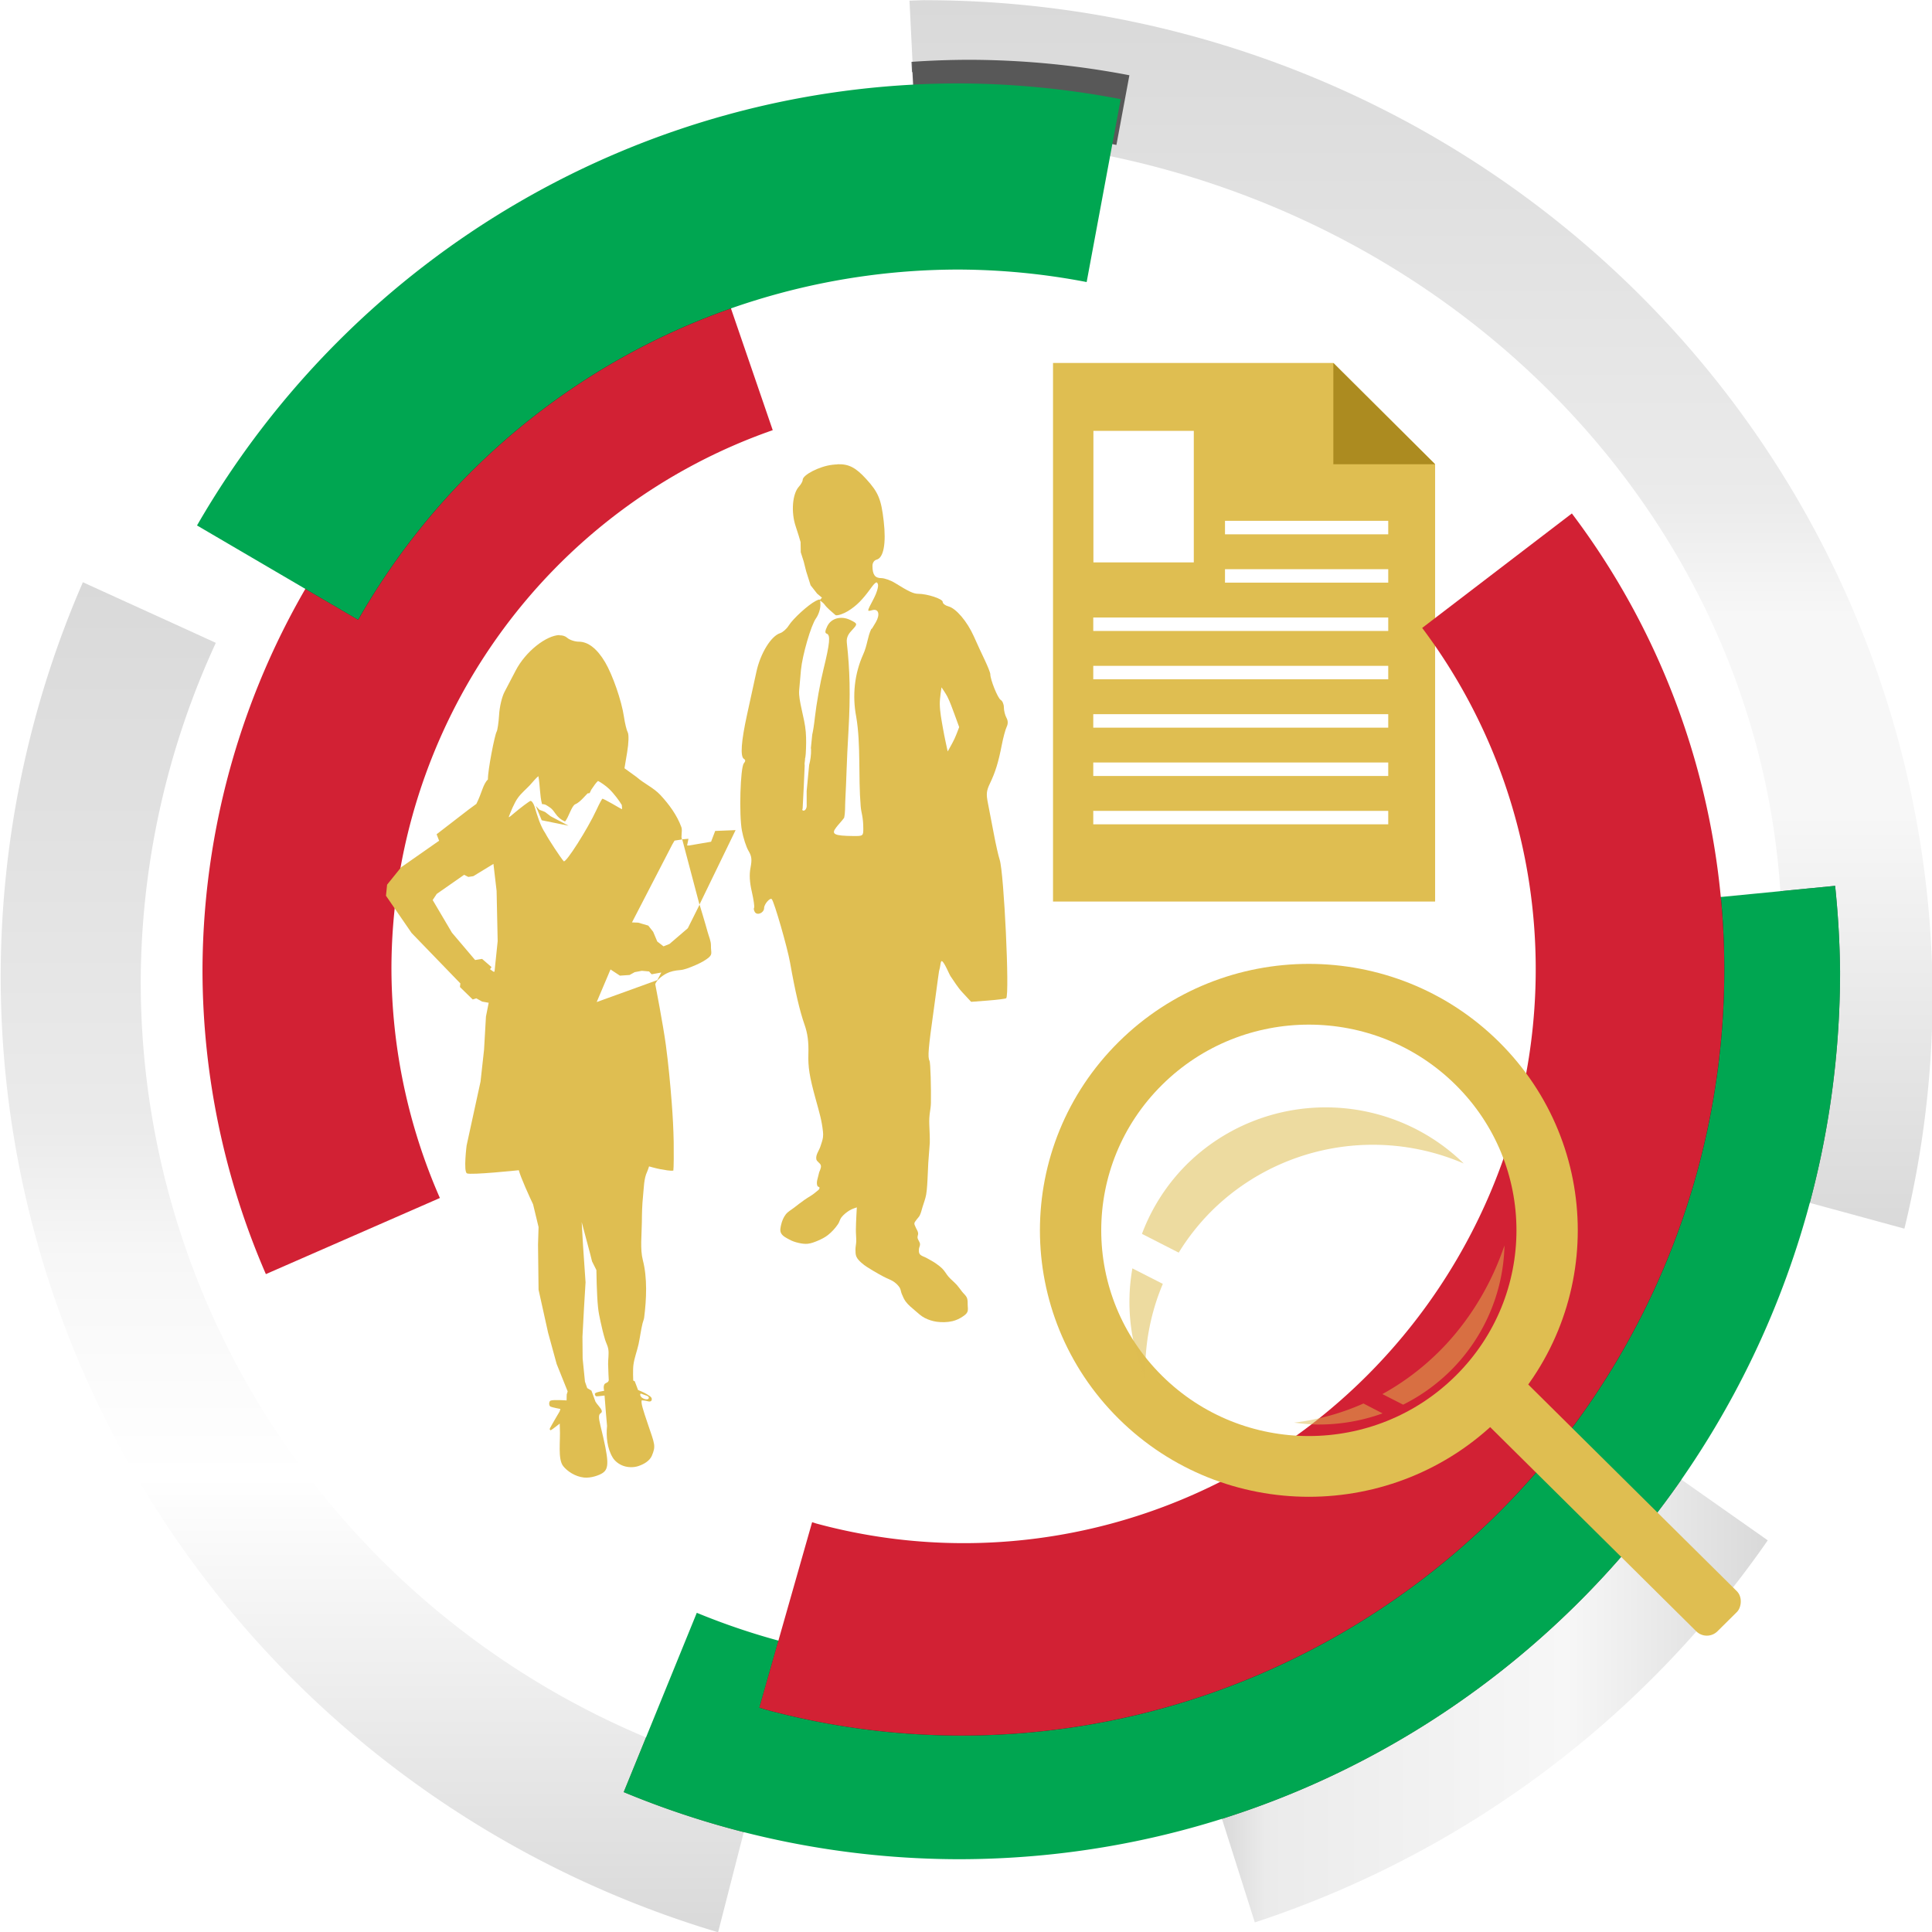 <?xml version="1.0" encoding="UTF-8" standalone="no"?>
<svg
   xmlns:dc="http://purl.org/dc/elements/1.1/"
   xmlns:cc="http://creativecommons.org/ns#"
   xmlns:rdf="http://www.w3.org/1999/02/22-rdf-syntax-ns#"
   xmlns:svg="http://www.w3.org/2000/svg"
   xmlns="http://www.w3.org/2000/svg"
   xmlns:xlink="http://www.w3.org/1999/xlink"
   id="svg1686"
   version="1.1"
   viewBox="0 0 52.917 52.917"
   height="200"
   width="200">
  <defs
     id="defs1680">
    <clipPath
       id="clipPath7104"
       clipPathUnits="userSpaceOnUse">
      <path
         style="opacity:1;fill:#00a651;fill-opacity:1;stroke:none;stroke-width:0.265;stroke-linecap:round;stroke-linejoin:round;stroke-miterlimit:4;stroke-dasharray:none;stroke-opacity:1;paint-order:normal"
         d="m 108.839,732.628 -3.149,0.31 a 11.642,11.831 0 0 1 0.057,1.07 11.642,11.831 0 0 1 -11.642,11.831 11.642,11.831 0 0 1 -4.394,-0.882 l -1.228,3.041 c 1.783,0.748 3.693,1.134 5.622,1.138 8.183,0 14.817,-6.742 14.817,-15.058 -0.005,-0.484 -0.033,-0.968 -0.083,-1.45 z"
         id="path7106" />
    </clipPath>
    <filter
       height="1.128"
       y="-0.064"
       width="1.164"
       x="-0.082"
       id="filter7098"
       style="color-interpolation-filters:sRGB">
      <feGaussianBlur
         id="feGaussianBlur7100"
         stdDeviation="0.554" />
    </filter>
    <clipPath
       id="clipPath6354"
       clipPathUnits="userSpaceOnUse">
      <path
         id="path6356"
         d="m 93.544,717.607 a 16.933,16.933 0 0 0 -0.259,0.009 l 0.07,1.43 h 0.007 l 0.047,0.886 c 0.034,0 0.069,-0.003 0.103,-0.004 7.972,1.9e-4 14.435,6.11 14.435,13.647 -0.002,1.399 -0.231,2.789 -0.679,4.122 0.914,0.242 1.824,0.494 2.735,0.745 a 16.933,16.933 0 0 0 0.474,-3.901 16.933,16.933 0 0 0 -16.933,-16.933 z"
         style="opacity:1;fill:#ffffff;fill-opacity:1;stroke:none;stroke-width:0.265;stroke-linecap:round;stroke-linejoin:round;stroke-miterlimit:4;stroke-dasharray:none;stroke-opacity:1;paint-order:normal" />
    </clipPath>
    <filter
       height="1.161"
       y="-0.081"
       width="1.13"
       x="-0.065"
       id="filter6346"
       style="color-interpolation-filters:sRGB">
      <feGaussianBlur
         id="feGaussianBlur6348"
         stdDeviation="0.554" />
    </filter>
    <clipPath
       id="clipPath6934"
       clipPathUnits="userSpaceOnUse">
      <path
         id="path6936"
         d="m 79.396,727.479 a 16.933,16.933 0 0 0 -1.381,6.687 16.933,16.933 0 0 0 12.055,16.209 c 0.234,-0.923 0.476,-1.871 0.677,-2.66 -6.11,-1.61 -10.371,-7.131 -10.379,-13.449 0.005,-1.988 0.435,-3.952 1.262,-5.759 -0.744,-0.344 -1.489,-0.685 -2.234,-1.028 z"
         style="opacity:1;fill:#ffffff;fill-opacity:1;stroke:none;stroke-width:0.265;stroke-linecap:round;stroke-linejoin:round;stroke-miterlimit:4;stroke-dasharray:none;stroke-opacity:1;paint-order:normal" />
    </clipPath>
    <clipPath
       id="clipPath6362"
       clipPathUnits="userSpaceOnUse">
      <path
         id="path6364"
         d="m 106.249,742.693 a 14.817,15.058 0 0 1 -7.72,5.738 l 0.559,1.777 a 16.933,16.933 0 0 0 8.619,-6.48 z"
         style="opacity:1;fill:#ffffff;fill-opacity:1;stroke:none;stroke-width:0.265;stroke-linecap:round;stroke-linejoin:round;stroke-miterlimit:4;stroke-dasharray:none;stroke-opacity:1;paint-order:normal" />
    </clipPath>
    <clipPath
       id="clipPath6320"
       clipPathUnits="userSpaceOnUse">
      <path
         style="opacity:1;fill:#d22134;fill-opacity:1;stroke:none;stroke-width:0.265;stroke-linecap:round;stroke-linejoin:round;stroke-miterlimit:4;stroke-dasharray:none;stroke-opacity:1;paint-order:normal"
         d="m 89.965,721.891 a 12.7,12.907 0 0 0 -8.559,12.186 12.7,12.907 0 0 0 1.065,5.136 l 2.924,-1.291 a 9.525,9.68 0 0 1 -0.814,-3.887 9.525,9.68 0 0 1 6.407,-9.135 z"
         id="path6322" />
    </clipPath>
    <filter
       height="1.227"
       y="-0.114"
       width="1.133"
       x="-0.067"
       id="filter6314"
       style="color-interpolation-filters:sRGB">
      <feGaussianBlur
         id="feGaussianBlur6316"
         stdDeviation="0.431" />
    </filter>
    <clipPath
       id="clipPath6184"
       clipPathUnits="userSpaceOnUse">
      <path
         id="path6186"
         d="m 93.684,717.38 a 17.238,17.238 0 0 0 -0.264,0.009 l 0.072,1.456 h 0.007 l 0.048,0.902 c 0.035,0 0.07,-0.003 0.105,-0.004 8.116,1.9e-4 14.695,6.22 14.695,13.893 -0.002,1.424 -0.235,2.839 -0.691,4.196 0.93,0.246 1.857,0.503 2.785,0.758 a 17.238,17.238 0 0 0 0.483,-3.971 17.238,17.238 0 0 0 -17.238,-17.238 z"
         style="opacity:1;fill:#ffffff;fill-opacity:1;stroke:none;stroke-width:0.269;stroke-linecap:round;stroke-linejoin:round;stroke-miterlimit:4;stroke-dasharray:none;stroke-opacity:1;paint-order:normal" />
    </clipPath>
    <filter
       height="1.195"
       y="-0.097"
       width="1.114"
       x="-0.057"
       id="filter6196"
       style="color-interpolation-filters:sRGB">
      <feGaussianBlur
         id="feGaussianBlur6198"
         stdDeviation="0.369" />
    </filter>
    <linearGradient
       gradientUnits="userSpaceOnUse"
       y2="784.088"
       x2="107.707"
       y1="784.088"
       x1="98.529"
       id="linearGradient7998"
       xlink:href="#white3"
       gradientTransform="translate(-543.749,-727.818)" />
    <linearGradient
       id="white3">
      <stop
         id="stop8204"
         offset="0"
         style="stop-color:#d9d9d9;stop-opacity:1" />
      <stop
         style="stop-color:#ebebeb;stop-opacity:1"
         offset="0.081"
         id="stop8206" />
      <stop
         id="stop8208"
         offset="0.632"
         style="stop-color:#f7f7f7;stop-opacity:1" />
      <stop
         id="stop8210"
         offset="1"
         style="stop-color:#d9d9d9;stop-opacity:1" />
    </linearGradient>
    <linearGradient
       gradientUnits="userSpaceOnUse"
       y2="788"
       x2="78.027"
       y1="765.113"
       x1="78.027"
       id="linearGradient7990"
       xlink:href="#white2"
       gradientTransform="translate(-543.749,-727.818)" />
    <linearGradient
       id="white2">
      <stop
         style="stop-color:#d9d9d9;stop-opacity:1"
         offset="0"
         id="stop8180" />
      <stop
         id="stop8182"
         offset="0.406"
         style="stop-color:#ebebeb;stop-opacity:1" />
      <stop
         style="stop-color:#f7f7f7;stop-opacity:1"
         offset="0.501"
         id="stop8184" />
      <stop
         style="stop-color:#ffffff;stop-opacity:1"
         offset="0.663"
         id="stop8186" />
      <stop
         style="stop-color:#d9d9d9;stop-opacity:1"
         offset="1"
         id="stop8188" />
    </linearGradient>
    <linearGradient
       gradientUnits="userSpaceOnUse"
       y2="776.077"
       x2="93.285"
       y1="755.253"
       x1="93.285"
       id="linearGradient7970"
       xlink:href="#white1"
       gradientTransform="translate(-543.749,-727.818)" />
    <linearGradient
       id="white1">
      <stop
         style="stop-color:#d9d9d9;stop-opacity:1"
         offset="0"
         id="stop8214" />
      <stop
         id="stop8216"
         offset="0.406"
         style="stop-color:#ebebeb;stop-opacity:1" />
      <stop
         style="stop-color:#f7f7f7;stop-opacity:1"
         offset="0.501"
         id="stop8218" />
      <stop
         style="stop-color:#f7f7f7;stop-opacity:1"
         offset="0.663"
         id="stop8220" />
      <stop
         style="stop-color:#d9d9d9;stop-opacity:1"
         offset="1"
         id="stop8222" />
    </linearGradient>
  </defs>
  <g
     transform="translate(465.735,-7.278)"
     id="layer1">
    <g
       transform="matrix(1.63,0,0,1.615,293.432,-37.011)"
       id="g2394">
      <path
         id="path7916"
         d="m -453.785,31.71 a 12.7,12.907 0 0 0 -8.559,12.186 12.7,12.907 0 0 0 1.065,5.136 l 2.924,-1.291 a 9.525,9.68 0 0 1 -0.814,-3.887 9.525,9.68 0 0 1 6.407,-9.135 z"
         style="opacity:1;fill:#d22134;fill-opacity:1;stroke:none;stroke-width:0.265;stroke-linecap:round;stroke-linejoin:round;stroke-miterlimit:4;stroke-dasharray:none;stroke-opacity:1;paint-order:normal" />
      <path
         style="opacity:1;fill:url(#linearGradient7970);fill-opacity:1;stroke:none;stroke-width:0.265;stroke-linecap:round;stroke-linejoin:round;stroke-miterlimit:4;stroke-dasharray:none;stroke-opacity:1;paint-order:normal"
         d="m -450.205,27.426 a 16.933,16.933 0 0 0 -0.259,0.009 l 0.07,1.43 h 0.007 l 0.047,0.886 c 0.034,-10e-4 0.069,-0.003 0.103,-0.004 7.972,1.8e-4 14.435,6.11 14.435,13.647 -0.002,1.399 -0.231,2.789 -0.679,4.122 0.914,0.242 1.824,0.494 2.735,0.745 a 16.933,16.933 0 0 0 0.474,-3.901 16.933,16.933 0 0 0 -16.933,-16.933 z"
         id="path7918" />
      <path
         style="opacity:1;fill:url(#linearGradient7990);fill-opacity:1;stroke:none;stroke-width:0.265;stroke-linecap:round;stroke-linejoin:round;stroke-miterlimit:4;stroke-dasharray:none;stroke-opacity:1;paint-order:normal"
         d="m -464.354,37.298 a 16.933,16.933 0 0 0 -1.381,6.687 16.933,16.933 0 0 0 12.055,16.209 c 0.234,-0.923 0.476,-1.871 0.677,-2.66 -6.11,-1.61 -10.371,-7.131 -10.379,-13.449 0.005,-1.988 0.435,-3.952 1.262,-5.759 -0.744,-0.344 -1.489,-0.685 -2.234,-1.028 z"
         id="path7920" />
      <path
         style="opacity:1;fill:url(#linearGradient7998);fill-opacity:1;stroke:none;stroke-width:0.265;stroke-linecap:round;stroke-linejoin:round;stroke-miterlimit:4;stroke-dasharray:none;stroke-opacity:1;paint-order:normal"
         d="m -437.5,52.512 a 14.817,15.058 0 0 1 -7.72,5.738 l 0.559,1.777 a 16.933,16.933 0 0 0 8.619,-6.48 z"
         id="path7922" />
      <path
         clip-path="url(#clipPath6184)"
         transform="matrix(0.982,0,0,0.982,-542.231,-677.259)"
         style="opacity:1;fill:#000000;fill-opacity:0.6;stroke:none;stroke-width:0.265;stroke-linecap:round;stroke-linejoin:round;stroke-miterlimit:4;stroke-dasharray:none;stroke-opacity:1;paint-order:normal;filter:url(#filter6196)"
         d="m 94.483,718.632 c -5.273,0.007 -10.144,2.862 -12.792,7.497 l 2.707,1.6 a 11.642,11.831 0 0 1 10.085,-5.94 11.642,11.831 0 0 1 2.157,0.212 l 0.572,-3.102 c -0.9,-0.175 -1.813,-0.264 -2.729,-0.267 z"
         id="path7924" />
      <path
         clip-path="url(#clipPath6320)"
         style="opacity:1;fill:#000000;fill-opacity:0.6;stroke:none;stroke-width:0.265;stroke-linecap:round;stroke-linejoin:round;stroke-miterlimit:4;stroke-dasharray:none;stroke-opacity:1;paint-order:normal;filter:url(#filter6314)"
         d="m 94.106,719.02 c -5.273,0.007 -10.144,2.862 -12.792,7.497 l 2.707,1.6 a 11.642,11.831 0 0 1 10.085,-5.94 11.642,11.831 0 0 1 2.157,0.212 l 0.572,-3.102 c -0.9,-0.175 -1.813,-0.264 -2.729,-0.267 z"
         id="path7926"
         transform="translate(-543.749,-690.181)" />
      <path
         id="path7928"
         d="m -449.644,28.838 c -5.273,0.007 -10.144,2.862 -12.792,7.497 l 2.707,1.6 a 11.642,11.831 0 0 1 10.085,-5.94 11.642,11.831 0 0 1 2.157,0.212 l 0.572,-3.102 c -0.9,-0.175 -1.813,-0.264 -2.729,-0.267 z"
         style="opacity:1;fill:#00a651;fill-opacity:1;stroke:none;stroke-width:0.265;stroke-linecap:round;stroke-linejoin:round;stroke-miterlimit:4;stroke-dasharray:none;stroke-opacity:1;paint-order:normal" />
      <path
         clip-path="url(#clipPath6362)"
         id="path7930"
         d="m 108.839,732.628 -3.149,0.31 a 11.642,11.831 0 0 1 0.057,1.07 11.642,11.831 0 0 1 -11.642,11.831 11.642,11.831 0 0 1 -4.394,-0.882 l -1.228,3.041 c 1.783,0.748 3.693,1.134 5.622,1.138 8.183,0 14.817,-6.742 14.817,-15.058 -0.005,-0.484 -0.033,-0.968 -0.083,-1.45 z"
         style="opacity:1;fill:#000000;fill-opacity:0.6;stroke:none;stroke-width:0.265;stroke-linecap:round;stroke-linejoin:round;stroke-miterlimit:4;stroke-dasharray:none;stroke-opacity:1;paint-order:normal;filter:url(#filter6346)"
         transform="translate(-543.749,-690.181)" />
      <path
         clip-path="url(#clipPath6934)"
         style="opacity:1;fill:#272700;fill-opacity:0.6;stroke:none;stroke-width:0.265;stroke-linecap:round;stroke-linejoin:round;stroke-miterlimit:4;stroke-dasharray:none;stroke-opacity:1;paint-order:normal;filter:url(#filter6346)"
         d="m 108.839,732.628 -3.149,0.31 a 11.642,11.831 0 0 1 0.057,1.07 11.642,11.831 0 0 1 -11.642,11.831 11.642,11.831 0 0 1 -4.394,-0.882 l -1.228,3.041 c 1.783,0.748 3.693,1.134 5.622,1.138 8.183,0 14.817,-6.742 14.817,-15.058 -0.005,-0.484 -0.033,-0.968 -0.083,-1.45 z"
         id="path7932"
         transform="translate(-543.749,-690.181)" />
      <path
         clip-path="url(#clipPath6354)"
         style="opacity:1;fill:#000000;fill-opacity:0.6;stroke:none;stroke-width:0.265;stroke-linecap:round;stroke-linejoin:round;stroke-miterlimit:4;stroke-dasharray:none;stroke-opacity:1;paint-order:normal;filter:url(#filter6346)"
         d="m 108.839,732.628 -3.149,0.31 a 11.642,11.831 0 0 1 0.057,1.07 11.642,11.831 0 0 1 -11.642,11.831 11.642,11.831 0 0 1 -4.394,-0.882 l -1.228,3.041 c 1.783,0.748 3.693,1.134 5.622,1.138 8.183,0 14.817,-6.742 14.817,-15.058 -0.005,-0.484 -0.033,-0.968 -0.083,-1.45 z"
         id="path7934"
         transform="translate(-543.749,-690.181)" />
      <path
         id="path7936"
         d="m -434.91,42.447 -3.149,0.31 a 11.642,11.831 0 0 1 0.057,1.07 11.642,11.831 0 0 1 -11.642,11.831 11.642,11.831 0 0 1 -4.394,-0.882 l -1.228,3.041 c 1.783,0.748 3.693,1.134 5.622,1.138 8.183,0 14.817,-6.742 14.817,-15.058 -0.005,-0.484 -0.033,-0.968 -0.083,-1.45 z"
         style="opacity:1;fill:#00a651;fill-opacity:1;stroke:none;stroke-width:0.265;stroke-linecap:round;stroke-linejoin:round;stroke-miterlimit:4;stroke-dasharray:none;stroke-opacity:1;paint-order:normal" />
      <g
         id="g7942"
         transform="matrix(0.858,0,0,0.862,-530.052,-426.371)"
         style="stroke-width:1.163">
        <path
           id="path7938"
           d="m 95.571,533.585 v 10.596 h 7.483 v -8.603 l -1.993,-1.993 z m 0.791,1.336 h 1.966 v 2.588 h -1.966 z m 2.577,1.77 h 3.197 v 0.265 h -3.197 z m 0,0.951 h 3.197 v 0.265 h -3.197 z m -2.58,0.951 h 5.777 v 0.265 h -5.777 z m 0,0.951 h 5.777 v 0.265 h -5.777 z m 0,0.951 h 5.777 v 0.265 h -5.777 z m 0,0.951 h 5.777 v 0.265 h -5.777 z m 0,0.951 h 5.777 v 0.265 h -5.777 z"
           style="opacity:1;fill:#dfbe51;fill-opacity:1;fill-rule:nonzero;stroke:none;stroke-width:0.031;stroke-linecap:round;stroke-linejoin:round;stroke-miterlimit:4;stroke-dasharray:none;stroke-opacity:1;paint-order:normal" />
        <path
           id="path7940"
           d="m 101.061,533.585 v 1.993 h 1.993 z"
           style="opacity:1;fill:#ac8b20;fill-opacity:1;fill-rule:nonzero;stroke:none;stroke-width:0.031;stroke-linecap:round;stroke-linejoin:round;stroke-miterlimit:4;stroke-dasharray:none;stroke-opacity:1;paint-order:normal" />
      </g>
      <path
         clip-path="url(#clipPath7104)"
         style="opacity:1;fill:#000000;fill-opacity:0.6;stroke:none;stroke-width:0.265;stroke-linecap:round;stroke-linejoin:round;stroke-miterlimit:4;stroke-dasharray:none;stroke-opacity:1;paint-order:normal;filter:url(#filter7098)"
         d="m 104.417,726.313 -2.516,1.942 a 9.525,9.68 15.308 0 1 1.563,8.367 9.525,9.68 15.308 0 1 -11.743,6.822 9.525,9.68 15.308 0 1 -0.071,-0.023 l -0.887,3.144 a 12.7,12.907 15.308 0 0 0.095,0.031 12.7,12.907 15.308 0 0 15.657,-9.096 12.7,12.907 15.308 0 0 -2.099,-11.187 z"
         id="path7944"
         transform="translate(-543.749,-690.181)" />
      <path
         id="path7946"
         d="m -439.333,36.131 -2.516,1.942 a 9.525,9.68 15.308 0 1 1.563,8.367 9.525,9.68 15.308 0 1 -11.743,6.822 9.525,9.68 15.308 0 1 -0.071,-0.023 l -0.887,3.144 a 12.7,12.907 15.308 0 0 0.095,0.031 12.7,12.907 15.308 0 0 15.657,-9.096 12.7,12.907 15.308 0 0 -2.099,-11.187 z"
         style="opacity:1;fill:#d22134;fill-opacity:1;stroke:none;stroke-width:0.265;stroke-linecap:round;stroke-linejoin:round;stroke-miterlimit:4;stroke-dasharray:none;stroke-opacity:1;paint-order:normal" />
      <g
         transform="matrix(1.522,0,0,1.522,-594.643,-949.134)"
         style="stroke-width:1.067"
         id="g7956">
        <circle
           transform="matrix(0.707,0.707,-0.707,0.707,0,0)"
           r="2.631"
           cy="393.351"
           cx="533.576"
           id="circle7948"
           style="opacity:1;fill:none;fill-opacity:1;fill-rule:nonzero;stroke:#dfbe51;stroke-width:0.677;stroke-linecap:round;stroke-linejoin:round;stroke-miterlimit:4;stroke-dasharray:none;stroke-opacity:1;paint-order:normal" />
        <rect
           transform="matrix(0.707,0.707,-0.707,0.707,0,0)"
           ry="0.165"
           y="392.853"
           x="536.126"
           height="0.633"
           width="3.8"
           id="rect7950"
           style="opacity:1;fill:#dfbe51;fill-opacity:1;fill-rule:nonzero;stroke:none;stroke-width:0.677;stroke-linecap:round;stroke-linejoin:round;stroke-miterlimit:4;stroke-dasharray:none;stroke-opacity:1;paint-order:normal" />
        <path
           id="path7952"
           d="m 99.228,657.501 a 2.043,2.043 0 0 0 0.725,-0.124 l -0.211,-0.11 a 2.803,3.035 0 0 1 -0.765,0.213 2.043,2.043 0 0 0 0.251,0.021 z m 0.952,-0.221 a 2.043,2.043 0 0 0 0.522,-0.377 2.043,2.043 0 0 0 0.597,-1.398 2.803,3.035 0 0 1 -0.649,1.107 2.803,3.035 0 0 1 -0.699,0.55 z"
           style="opacity:0.5;fill:#dfbe51;fill-opacity:1;fill-rule:nonzero;stroke:none;stroke-width:0.677;stroke-linecap:round;stroke-linejoin:round;stroke-miterlimit:4;stroke-dasharray:none;stroke-opacity:1;paint-order:normal" />
        <path
           id="path7954"
           transform="matrix(0.265,0,0,0.265,0,148.569)"
           d="m 374.932,1907.164 a 8.187,8.184 0 0 0 -5.908,2.396 8.187,8.184 0 0 0 -1.867,2.922 l 1.531,0.789 a 9.496,9.494 0 0 1 1.375,-1.756 9.496,9.494 0 0 1 10.5,-1.992 8.187,8.184 0 0 0 -5.631,-2.359 z m -8.174,6.769 a 8.187,8.184 0 0 0 0.541,4.644 9.496,9.494 0 0 1 0.727,-3.992 z"
           style="opacity:0.544;fill:#dfbe51;fill-opacity:1;fill-rule:nonzero;stroke:none;stroke-width:2.558;stroke-linecap:round;stroke-linejoin:round;stroke-miterlimit:4;stroke-dasharray:none;stroke-opacity:1;paint-order:normal" />
      </g>
      <path
         id="path7960"
         d="m -451.678,35.297 c 0.196,-0.007 0.312,0.057 0.489,0.253 0.202,0.224 0.25,0.341 0.292,0.713 0.043,0.377 -0.002,0.622 -0.12,0.652 -0.041,0.011 -0.069,0.053 -0.069,0.105 0,0.149 0.042,0.208 0.147,0.208 0.055,0 0.16,0.038 0.234,0.084 0.227,0.143 0.31,0.182 0.387,0.182 0.152,0 0.412,0.086 0.412,0.137 0,0.029 0.043,0.062 0.095,0.076 0.129,0.033 0.315,0.254 0.428,0.508 0.051,0.116 0.134,0.299 0.185,0.405 0.05,0.107 0.092,0.213 0.092,0.237 0,0.094 0.126,0.409 0.175,0.437 0.029,0.017 0.053,0.073 0.053,0.126 0,0.053 0.019,0.131 0.042,0.174 0.029,0.053 0.03,0.104 0.004,0.159 -0.021,0.044 -0.058,0.184 -0.082,0.309 -0.056,0.29 -0.107,0.456 -0.197,0.646 -0.061,0.128 -0.066,0.181 -0.034,0.342 0.021,0.105 0.065,0.336 0.098,0.514 0.033,0.178 0.077,0.375 0.098,0.438 0.073,0.219 0.17,2.296 0.11,2.351 -0.011,0.009 -0.147,0.027 -0.304,0.039 l -0.285,0.022 -0.147,-0.16 c -0.081,-0.088 -0.133,-0.179 -0.199,-0.274 -0.022,-0.031 -0.103,-0.238 -0.145,-0.256 -0.022,-0.009 -0.025,0.073 -0.034,0.11 -0.015,0.06 -0.013,0.04 -0.032,0.183 -0.013,0.105 -0.045,0.336 -0.069,0.514 -0.094,0.675 -0.106,0.82 -0.074,0.882 0.018,0.035 0.028,0.475 0.024,0.713 -0.002,0.125 -0.035,0.192 -0.027,0.374 0.005,0.128 0.01,0.205 0.008,0.307 l -0.025,0.334 -0.013,0.281 c 0,0 -0.007,0.176 -0.023,0.262 -0.013,0.072 -0.04,0.14 -0.061,0.21 -0.015,0.049 -0.025,0.1 -0.048,0.145 -0.015,0.029 -0.04,0.05 -0.058,0.077 -0.011,0.018 -0.029,0.034 -0.031,0.055 -0.002,0.02 0.011,0.039 0.018,0.058 0.013,0.036 0.04,0.068 0.045,0.107 0.004,0.026 -0.013,0.052 -0.01,0.077 0.005,0.039 0.039,0.071 0.042,0.11 0.002,0.031 -0.019,0.06 -0.019,0.09 -5.5e-4,0.026 -0.002,0.056 0.013,0.077 0.025,0.037 0.078,0.045 0.116,0.068 0.053,0.031 0.108,0.058 0.158,0.094 0.04,0.028 0.079,0.058 0.113,0.094 0.037,0.039 0.062,0.088 0.097,0.129 0.044,0.051 0.098,0.092 0.142,0.142 0.031,0.036 0.058,0.075 0.087,0.113 0.027,0.035 0.064,0.063 0.081,0.103 0.015,0.038 0.012,0.082 0.013,0.123 10e-4,0.04 0.01,0.083 -0.006,0.119 -0.014,0.032 -0.045,0.054 -0.074,0.074 -0.053,0.037 -0.114,0.066 -0.177,0.081 -0.085,0.02 -0.175,0.021 -0.262,0.01 -0.07,-0.01 -0.14,-0.032 -0.203,-0.065 -0.06,-0.031 -0.11,-0.079 -0.161,-0.123 -0.057,-0.049 -0.117,-0.097 -0.161,-0.158 -0.028,-0.039 -0.046,-0.085 -0.065,-0.129 -0.013,-0.032 -0.015,-0.07 -0.032,-0.1 -0.022,-0.037 -0.053,-0.068 -0.087,-0.094 -0.056,-0.043 -0.126,-0.063 -0.187,-0.097 -0.061,-0.033 -0.122,-0.067 -0.181,-0.103 -0.064,-0.04 -0.131,-0.078 -0.187,-0.129 -0.034,-0.031 -0.069,-0.064 -0.087,-0.106 -0.016,-0.036 -0.015,-0.077 -0.016,-0.116 -0.001,-0.046 0.011,-0.092 0.013,-0.139 0.002,-0.068 -0.007,-0.136 -0.006,-0.203 8.2e-4,-0.126 0.016,-0.378 0.016,-0.378 0,0 -0.083,0.026 -0.119,0.049 -0.052,0.032 -0.101,0.071 -0.139,0.119 -0.027,0.034 -0.034,0.081 -0.058,0.116 -0.047,0.069 -0.103,0.132 -0.168,0.184 -0.051,0.041 -0.111,0.071 -0.171,0.097 -0.054,0.023 -0.11,0.045 -0.168,0.052 -0.049,0.005 -0.1,-0.002 -0.149,-0.013 -0.056,-0.012 -0.111,-0.03 -0.161,-0.058 -0.053,-0.029 -0.116,-0.058 -0.142,-0.113 -0.02,-0.042 -0.007,-0.094 0.003,-0.139 0.014,-0.062 0.039,-0.124 0.077,-0.174 0.037,-0.049 0.094,-0.078 0.142,-0.116 0.057,-0.045 0.115,-0.09 0.174,-0.132 0.061,-0.044 0.131,-0.078 0.187,-0.129 0.025,-0.023 0.068,-0.044 0.065,-0.077 -10e-4,-0.015 -0.03,-0.015 -0.035,-0.029 -0.026,-0.064 0.01,-0.138 0.023,-0.207 0.008,-0.047 0.044,-0.092 0.035,-0.139 -0.008,-0.044 -0.071,-0.065 -0.077,-0.11 -0.012,-0.076 0.049,-0.146 0.071,-0.22 0.015,-0.049 0.034,-0.097 0.041,-0.148 0.004,-0.033 0.004,-0.067 0,-0.099 -0.021,-0.192 -0.057,-0.31 -0.127,-0.567 -0.1,-0.367 -0.125,-0.528 -0.118,-0.752 0.006,-0.203 -0.013,-0.346 -0.065,-0.495 -0.079,-0.226 -0.157,-0.56 -0.243,-1.052 -0.046,-0.261 -0.265,-1.026 -0.307,-1.075 -0.028,-0.032 -0.129,0.085 -0.129,0.149 0,0.083 -0.116,0.134 -0.156,0.069 -0.016,-0.026 -0.022,-0.059 -0.012,-0.074 0.009,-0.015 -0.008,-0.136 -0.038,-0.268 -0.038,-0.167 -0.045,-0.293 -0.022,-0.412 0.026,-0.138 0.019,-0.194 -0.035,-0.285 -0.037,-0.063 -0.087,-0.217 -0.11,-0.342 -0.05,-0.269 -0.027,-1.07 0.033,-1.142 0.029,-0.035 0.029,-0.057 10e-4,-0.074 -0.065,-0.04 -0.046,-0.298 0.053,-0.754 0.051,-0.235 0.121,-0.559 0.156,-0.721 0.067,-0.314 0.246,-0.609 0.4,-0.658 0.043,-0.014 0.108,-0.071 0.143,-0.128 0.073,-0.118 0.327,-0.352 0.454,-0.418 0.041,-0.021 0.062,-0.03 0.073,-0.019 l 0.032,-0.037 -0.081,-0.068 -0.11,-0.142 -0.074,-0.236 -0.042,-0.168 -0.049,-0.155 -0.003,-0.173 c -0.014,-0.053 -0.047,-0.16 -0.082,-0.266 -0.081,-0.243 -0.056,-0.553 0.054,-0.675 0.035,-0.038 0.063,-0.089 0.063,-0.113 0,-0.086 0.283,-0.232 0.497,-0.257 0.032,-0.004 0.061,-0.006 0.09,-0.007 z m 0.658,2.005 c -0.02,0.002 -0.05,0.036 -0.104,0.112 -0.128,0.176 -0.226,0.282 -0.377,0.375 -0.061,0.038 -0.165,0.079 -0.204,0.068 -0.075,-0.069 -0.135,-0.11 -0.191,-0.187 -0.018,-0.025 -0.07,-0.061 -0.07,-0.061 0.004,0.016 0.005,0.04 0.005,0.078 0,0.066 -0.033,0.166 -0.074,0.223 -0.084,0.118 -0.229,0.623 -0.253,0.878 -0.009,0.094 -0.022,0.249 -0.03,0.344 -0.015,0.171 0.093,0.467 0.111,0.703 0.01,0.123 0.007,0.246 -1.4e-4,0.369 -0.001,0.022 -0.005,0.048 -0.008,0.072 l -0.003,0.003 -0.002,0.035 c -0.003,0.023 -0.006,0.046 -0.007,0.06 -2.2e-4,0.012 8.2e-4,0.024 0.002,0.036 l -0.016,0.365 h -1.5e-4 l -0.018,0.359 c -0.006,0.013 -0.008,0.025 -0.002,0.031 0.011,0.011 0.031,0.008 0.045,-0.006 0.014,-0.014 0.025,-0.043 0.025,-0.065 l -8.2e-4,-0.253 0.042,-0.444 c 0.02,-0.072 0.035,-0.177 0.032,-0.26 -5.6e-4,-0.012 -10e-4,-0.021 -0.003,-0.027 l 0.023,-0.228 c 0.015,-0.066 0.031,-0.167 0.045,-0.296 0.024,-0.22 0.088,-0.583 0.143,-0.808 0.109,-0.449 0.121,-0.586 0.055,-0.608 -0.032,-0.011 -0.029,-0.045 0.01,-0.127 0.065,-0.135 0.232,-0.18 0.386,-0.105 0.124,0.061 0.126,0.068 0.033,0.168 -0.052,0.056 -0.102,0.117 -0.091,0.217 0.051,0.46 0.063,0.878 0.027,1.51 -0.031,0.517 -0.032,0.785 -0.053,1.177 -0.005,0.095 0.002,0.184 -0.019,0.283 -0.03,0.045 -0.11,0.129 -0.134,0.164 -0.089,0.115 -0.031,0.142 0.289,0.145 0.163,0.002 0.167,-0.003 0.167,-0.124 -8.2e-4,-0.213 -0.034,-0.255 -0.044,-0.383 -0.042,-0.504 0.005,-1.04 -0.075,-1.516 -0.069,-0.362 -0.028,-0.733 0.118,-1.059 0.07,-0.157 0.071,-0.294 0.135,-0.429 0.02,-0.042 -0.039,0.087 0.077,-0.116 0.075,-0.132 0.046,-0.232 -0.059,-0.204 -0.094,0.025 -0.095,0.033 0.021,-0.191 0.056,-0.108 0.086,-0.214 0.072,-0.251 -0.008,-0.02 -0.016,-0.03 -0.028,-0.029 z m 1.094,1.778 c 0,0 -0.03,0.187 -0.029,0.281 0.002,0.137 0.029,0.272 0.052,0.407 0.022,0.134 0.081,0.4 0.081,0.4 0,0 0.082,-0.144 0.116,-0.219 0.029,-0.063 0.077,-0.194 0.077,-0.194 0,0 -0.051,-0.143 -0.077,-0.213 -0.039,-0.103 -0.073,-0.208 -0.123,-0.307 -0.028,-0.054 -0.097,-0.155 -0.097,-0.155 z"
         style="opacity:1;fill:#dfbe51;fill-opacity:1;stroke-width:0.038" />
      <path
         id="path9543"
         d="m -456.347,38.194 c -0.219,0.006 -0.569,0.276 -0.737,0.607 -0.058,0.114 -0.141,0.274 -0.184,0.355 -0.044,0.083 -0.084,0.253 -0.092,0.39 -0.008,0.134 -0.027,0.263 -0.042,0.288 -0.03,0.049 -0.148,0.646 -0.146,0.809 -0.084,0.081 -0.099,0.224 -0.194,0.414 l -0.127,0.094 -0.541,0.421 0.042,0.11 -0.638,0.45 -0.236,0.295 -0.019,0.188 0.431,0.632 0.819,0.855 -0.007,0.061 0.214,0.211 0.061,-0.019 0.097,0.055 0.111,0.02 -0.046,0.234 -0.032,0.563 -0.059,0.54 -0.234,1.084 c 0,0 -0.055,0.439 0.005,0.472 0.06,0.033 0.872,-0.053 0.872,-0.053 0.031,0.123 0.183,0.458 0.24,0.579 l 0.092,0.385 -0.009,0.298 0.009,0.765 0.16,0.728 0.144,0.531 0.185,0.465 -0.016,0.053 -0.002,0.1 c 0,0 -0.228,-0.016 -0.27,0.004 -0.03,0.014 -0.03,0.086 0,0.101 0.027,0.014 0.166,0.04 0.166,0.04 h 1.5e-4 c -0.005,0.012 -0.008,0.023 -0.011,0.035 h -5.6e-4 l -0.001,0.006 c 0,0 -0.166,0.282 -0.167,0.297 -8.2e-4,0.01 0.008,0.024 0.017,0.023 0.012,-0.002 0.151,-0.113 0.151,-0.113 5.5e-4,0.026 8.2e-4,0.051 0.002,0.077 0.013,0.215 -0.039,0.524 0.057,0.645 0.064,0.082 0.197,0.177 0.348,0.193 0.117,0.013 0.257,-0.039 0.311,-0.075 0.117,-0.077 0.111,-0.211 -0.035,-0.811 -0.032,-0.131 -0.031,-0.183 0.005,-0.205 0.034,-0.021 0.024,-0.056 -0.034,-0.124 -0.021,-0.024 -0.039,-0.049 -0.053,-0.071 l -0.068,-0.188 -0.071,-0.043 -0.038,-0.11 -0.039,-0.392 -0.003,-0.369 0.026,-0.489 0.026,-0.434 -0.042,-0.616 v -8.2e-4 l -0.023,-0.405 0.141,0.534 0.033,0.133 0.073,0.147 c 0,0 0.005,0.424 0.028,0.635 0.008,0.08 0.024,0.158 0.041,0.236 0.022,0.105 0.047,0.21 0.078,0.313 0.016,0.053 0.045,0.102 0.053,0.157 0.013,0.083 -0.004,0.168 -0.003,0.253 0.001,0.091 0.011,0.274 0.011,0.274 0,0 -0.004,0.017 -0.01,0.024 -0.016,0.021 -0.053,0.024 -0.065,0.049 -0.016,0.033 -0.01,0.07 -0.003,0.107 0,0 -0.133,0.019 -0.152,0.043 -0.011,0.014 0.004,0.049 0.022,0.05 0.028,8.21e-4 0.137,-0.013 0.137,-0.013 0.011,0.173 0.035,0.42 0.042,0.514 -0.017,0.181 10e-4,0.38 0.094,0.536 0.039,0.066 0.108,0.117 0.18,0.143 0.079,0.028 0.173,0.03 0.253,0.003 0.09,-0.03 0.189,-0.087 0.226,-0.175 0.069,-0.167 0.05,-0.19 -0.067,-0.537 -0.079,-0.235 -0.122,-0.367 -0.102,-0.403 0,0 0.037,0.004 0.056,0.006 0.033,0.003 0.071,0.026 0.098,0.007 0.013,-0.009 0.016,-0.03 0.012,-0.045 -0.009,-0.031 -0.043,-0.047 -0.07,-0.065 -0.049,-0.034 -0.159,-0.078 -0.159,-0.078 l -0.055,-0.147 -0.026,-0.013 c 0,0 -0.008,-0.177 0.003,-0.264 0.015,-0.119 0.06,-0.232 0.086,-0.35 0.025,-0.117 0.039,-0.237 0.067,-0.354 0.007,-0.032 0.022,-0.062 0.027,-0.095 0.041,-0.323 0.055,-0.68 -0.021,-0.977 -0.049,-0.189 -0.019,-0.431 -0.017,-0.646 10e-4,-0.144 0.004,-0.289 0.019,-0.433 0.015,-0.142 0.013,-0.305 0.07,-0.423 0.013,-0.032 0.024,-0.063 0.032,-0.09 0,0 0.124,0.036 0.188,0.047 0.073,0.013 0.165,0.032 0.22,0.024 0.007,-0.035 0.009,-0.321 0.006,-0.482 -0.004,-0.223 -0.016,-0.445 -0.033,-0.667 -0.025,-0.328 -0.056,-0.656 -0.099,-0.983 -0.046,-0.343 -0.178,-1.031 -0.178,-1.031 0.024,-0.065 0.1,-0.132 0.187,-0.179 0.068,-0.036 0.143,-0.052 0.234,-0.059 0.065,-0.005 0.141,-0.036 0.208,-0.063 0.082,-0.034 0.17,-0.075 0.236,-0.123 0.111,-0.08 0.069,-0.095 0.071,-0.23 0.001,-0.078 -0.035,-0.152 -0.055,-0.227 -0.042,-0.156 -0.136,-0.466 -0.136,-0.466 l -0.198,0.4 -0.307,0.266 -0.101,0.041 -0.105,-0.082 -0.069,-0.165 -0.082,-0.105 -0.169,-0.05 -0.105,-0.004 0.678,-1.323 0.037,-0.064 0.138,-0.022 c -0.045,0.005 5.6e-4,-0.14 -0.022,-0.204 -0.073,-0.204 -0.206,-0.387 -0.353,-0.547 -0.115,-0.125 -0.268,-0.189 -0.405,-0.309 l -0.199,-0.145 0.045,-0.272 c 0.026,-0.156 0.03,-0.3 0.01,-0.337 -0.019,-0.035 -0.048,-0.155 -0.064,-0.266 -0.04,-0.272 -0.189,-0.706 -0.317,-0.925 -0.134,-0.228 -0.285,-0.347 -0.441,-0.347 -0.067,0 -0.156,-0.03 -0.197,-0.067 -0.033,-0.029 -0.076,-0.042 -0.126,-0.041 z m -0.353,2.392 h 1.4e-4 c 0.028,0.153 0.023,0.332 0.061,0.475 0.06,-0.001 0.089,0.029 0.128,0.054 0.1,0.065 0.093,0.165 0.258,0.241 0.06,-0.063 0.11,-0.268 0.175,-0.294 0.089,-0.035 0.198,-0.19 0.214,-0.186 h 1.4e-4 c 0.031,0.012 0.034,-0.027 0.052,-0.059 0.038,-0.057 0.084,-0.125 0.114,-0.149 0.044,0.022 0.13,0.081 0.184,0.133 0.085,0.081 0.178,0.21 0.215,0.274 0.003,0.033 0.009,0.071 0.002,0.071 -0.007,0 -0.086,-0.048 -0.166,-0.094 -0.08,-0.046 -0.152,-0.083 -0.16,-0.083 -0.008,0 -0.054,0.086 -0.101,0.19 -0.149,0.325 -0.516,0.907 -0.55,0.871 -0.047,-0.051 -0.254,-0.368 -0.309,-0.474 -0.087,-0.131 -0.134,-0.296 -0.181,-0.452 -0.011,-0.037 -0.043,-0.098 -0.067,-0.098 -0.016,0 -0.177,0.122 -0.293,0.222 -0.055,0.048 -0.082,0.069 -0.071,0.042 0.008,-0.02 0.038,-0.101 0.061,-0.15 0.027,-0.057 0.053,-0.115 0.091,-0.167 0.056,-0.078 0.132,-0.141 0.198,-0.211 0.049,-0.052 0.098,-0.119 0.146,-0.156 z m -0.043,0.506 0.099,0.243 0.45,0.092 -0.3,-0.16 -0.094,-0.073 -0.094,-0.037 z m 3.357,0.41 -0.343,0.014 -0.069,0.183 -0.371,0.064 h -0.032 l 0.023,-0.114 -0.105,0.009 0.29,1.107 z m -4.069,0.573 0.053,0.458 0.018,0.852 -0.053,0.518 h -0.018 l -0.058,-0.042 0.026,-0.036 -0.159,-0.139 -0.117,0.019 -0.389,-0.463 -0.324,-0.554 0.068,-0.104 0.46,-0.324 0.071,0.036 0.084,-0.013 z m 1.967,1.79 0.158,0.105 0.163,-0.011 0.085,-0.048 0.121,-0.023 0.121,0.011 0.043,0.048 0.163,-0.03 -0.067,0.129 -1.019,0.372 z m 0.507,7.193 c 0.005,0 0.012,0.004 0.017,0.005 0.004,8.21e-4 0.007,0.002 0.011,0.004 0.038,0.019 0.121,0.029 0.108,0.07 -0.012,0.036 -0.083,0.014 -0.113,-0.008 -0.02,-0.015 -0.041,-0.05 -0.026,-0.069 0.001,-10e-4 0.002,-0.002 0.004,-0.002 z"
         style="opacity:1;fill:#dfbe51;fill-opacity:1;stroke-width:0.04" />
    </g>
  </g>
</svg>
